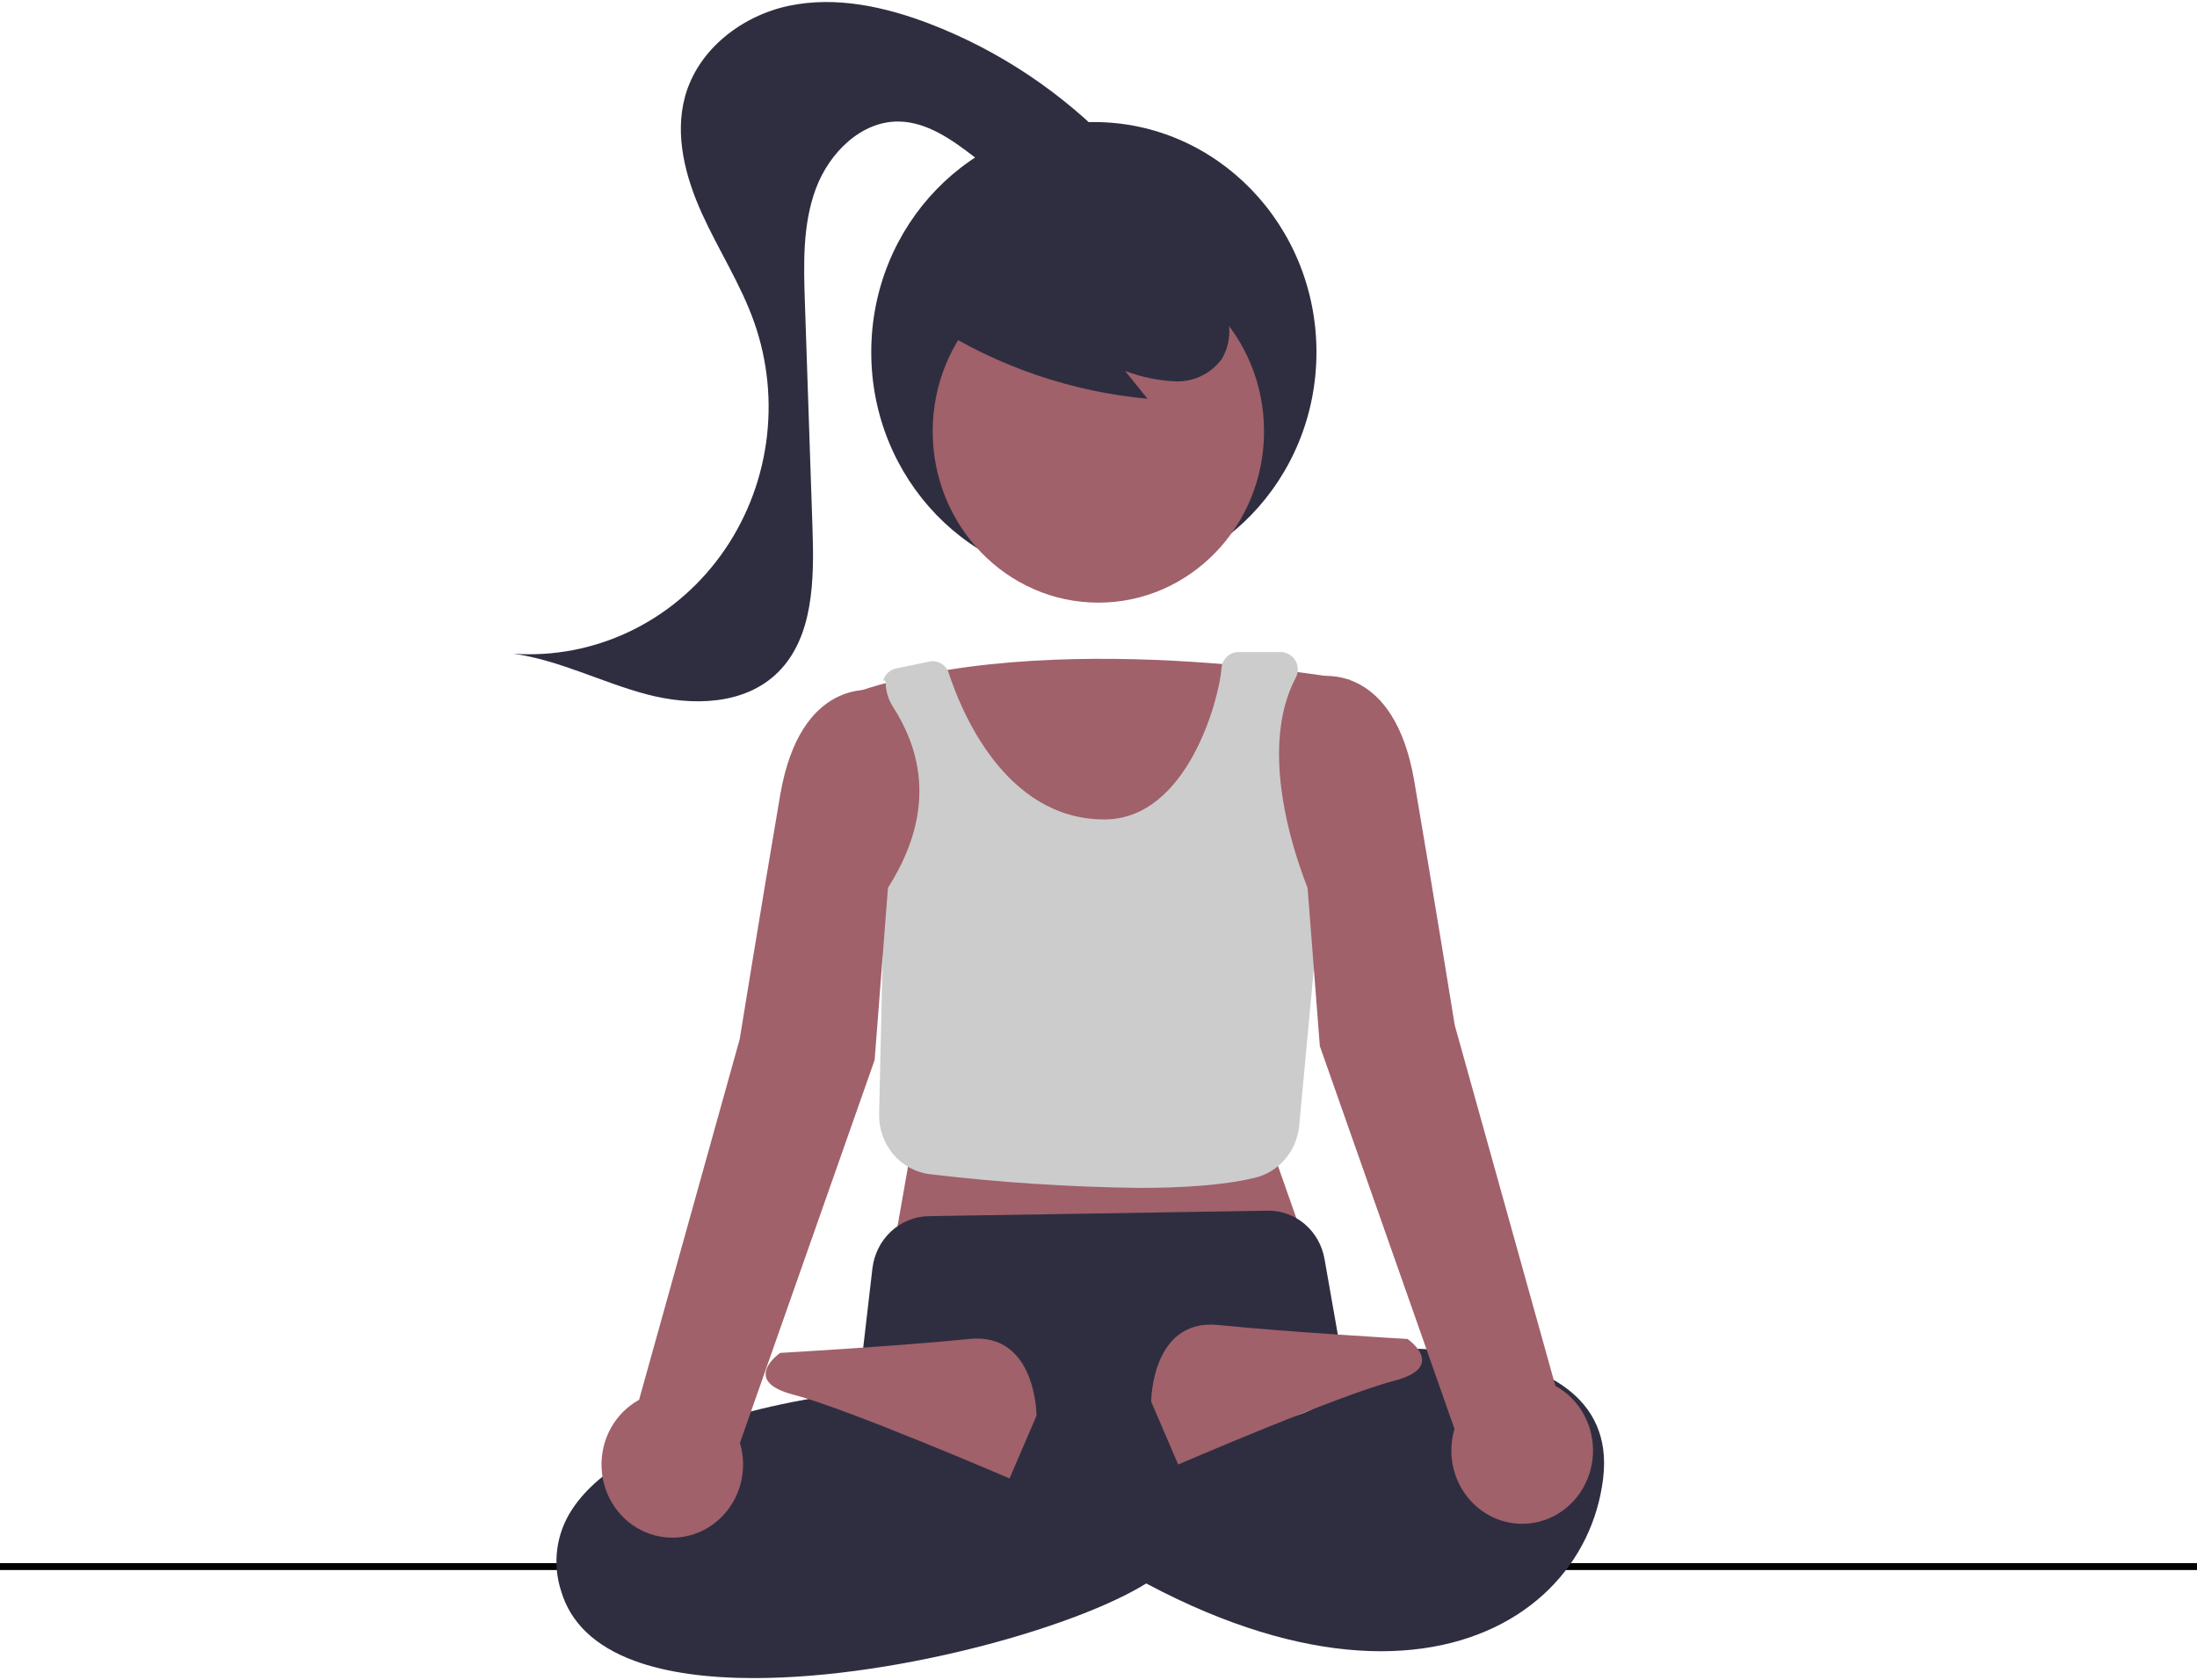 <svg width="319" height="244" viewBox="0 0 319 244" fill="none" xmlns="http://www.w3.org/2000/svg">
<g id="meditation">
<line id="Line 1" y1="227.5" x2="319" y2="227.5" stroke="black"/>
<g id="torso">
<path id="Vector" d="M196.044 98.743C196.044 98.743 151.97 90.641 123.567 100.768L131.892 169.128L129.933 180.268L188.699 178.242L184.781 167.102L196.044 98.743Z" fill="#A0616A"/>
<path id="Vector_2" d="M165.416 172.509C155.27 172.384 145.136 171.72 135.055 170.52C132.985 170.285 131.075 169.254 129.704 167.633C128.333 166.012 127.599 163.918 127.649 161.765L128.364 129.795L128.448 129.671C136.963 116.917 132.815 107.602 129.625 102.587C128.951 101.527 128.593 100.287 128.594 99.019V99.019C128.105 98.315 127.994 99.43 128.298 98.635C128.449 98.242 128.692 97.893 129.006 97.621C129.32 97.349 129.695 97.162 130.097 97.078L134.959 96.073C135.542 95.953 136.148 96.056 136.663 96.364C137.178 96.671 137.568 97.163 137.758 97.746C139.392 102.786 145.759 119.004 160.349 119C172.538 118.997 177.086 101.165 177.359 97.043C177.404 96.405 177.68 95.808 178.133 95.372C178.586 94.936 179.182 94.692 179.8 94.692H185.873C186.258 94.682 186.639 94.763 186.99 94.926C187.34 95.09 187.65 95.333 187.897 95.638C188.2 96.025 188.384 96.497 188.426 96.993C188.469 97.49 188.368 97.988 188.136 98.424C181.205 111.6 191.334 132.448 191.437 132.656L191.502 132.788L188.644 163.467C188.472 165.266 187.757 166.965 186.602 168.323C185.447 169.681 183.909 170.631 182.205 171.038C177.786 172.113 171.814 172.509 165.416 172.509Z" fill="#CCCCCC"/>
</g>
<g id="meditatingGirl">
<path id="Vector_3" d="M158.826 84.564C176.677 84.564 191.147 69.602 191.147 51.144C191.147 32.687 176.677 17.724 158.826 17.724C140.976 17.724 126.505 32.687 126.505 51.144C126.505 69.602 140.976 84.564 158.826 84.564Z" fill="#2F2E41"/>
<path id="Vector_4" d="M159.482 87.517C172.767 87.517 183.537 76.38 183.537 62.643C183.537 48.906 172.767 37.769 159.482 37.769C146.196 37.769 135.426 48.906 135.426 62.643C135.426 76.38 146.196 87.517 159.482 87.517Z" fill="#A0616A"/>
<path id="Vector_5" d="M109.488 243.695C102.906 243.696 96.88 242.946 92.094 241.174C86.403 239.069 82.83 235.664 81.473 231.052C80.832 229.09 80.64 227.001 80.913 224.95C81.186 222.898 81.916 220.94 83.046 219.231C91.464 206.196 120.676 202.523 124.596 202.086L126.673 184.194C126.919 182.129 127.877 180.226 129.372 178.833C130.866 177.44 132.797 176.652 134.809 176.613L184.007 175.818C185.983 175.77 187.909 176.457 189.436 177.754C190.963 179.051 191.99 180.872 192.328 182.885L195.124 198.785L162.863 214.958L167.741 229.081L167.423 229.301C157.98 235.81 130.828 243.694 109.488 243.695Z" fill="#2F2E41"/>
<path id="Vector_6" d="M190.658 196.472C190.658 196.472 235.711 190.395 232.773 214.701C229.835 239.006 195.555 256.223 143.645 214.701L149.522 202.548C149.522 202.548 178.904 210.65 190.658 204.573V196.472Z" fill="#2F2E41"/>
<path id="Vector_7" d="M150.501 205.586C150.501 205.586 150.501 193.433 140.707 194.446C130.913 195.459 113.283 196.472 113.283 196.472C113.283 196.472 107.406 200.523 115.242 202.548C123.077 204.573 146.583 214.701 146.583 214.701L150.501 205.586Z" fill="#A0616A"/>
<path id="Vector_8" d="M167.151 203.561C167.151 203.561 167.151 191.408 176.946 192.421C186.74 193.433 204.37 194.446 204.37 194.446C204.37 194.446 210.246 198.497 202.411 200.523C194.575 202.548 171.069 212.675 171.069 212.675L167.151 203.561Z" fill="#A0616A"/>
<path id="Vector_9" d="M135.669 47.362C145.064 53.292 155.655 56.901 166.618 57.907L163.356 53.865C165.731 54.773 168.231 55.286 170.762 55.386C172.029 55.423 173.287 55.154 174.435 54.598C175.583 54.043 176.589 53.217 177.372 52.186C178.012 51.116 178.392 49.902 178.48 48.647C178.568 47.393 178.361 46.135 177.877 44.98C176.883 42.678 175.336 40.678 173.382 39.169C169.92 36.337 165.834 34.435 161.488 33.632C157.142 32.828 152.672 33.15 148.475 34.566C145.596 35.456 143.018 37.166 141.036 39.5C140.061 40.676 139.385 42.084 139.066 43.597C138.748 45.111 138.798 46.682 139.212 48.17" fill="#2F2E41"/>
<path id="Vector_10" d="M161.868 21.434C154.281 13.478 145.1 7.339 134.971 3.448C128.468 0.958 121.391 -0.581 114.594 0.833C107.796 2.248 101.367 7.11 99.471 14.007C97.92 19.646 99.521 25.718 101.928 31.026C104.334 36.335 107.547 41.257 109.494 46.764C111.479 52.383 112.076 58.425 111.231 64.343C110.385 70.261 108.124 75.867 104.651 80.651C101.179 85.436 96.606 89.249 91.347 91.743C86.089 94.236 80.311 95.333 74.539 94.932C81.218 95.858 87.374 99.103 93.903 100.831C100.431 102.558 108.137 102.441 112.988 97.605C118.121 92.488 118.224 84.169 117.976 76.801C117.607 65.848 117.238 54.896 116.869 43.943C116.681 38.357 116.52 32.593 118.468 27.379C120.416 22.166 125.046 17.6 130.451 17.648C134.548 17.684 138.174 20.25 141.459 22.78C144.744 25.311 148.221 28.011 152.302 28.387C156.382 28.764 161.041 25.641 160.736 21.417" fill="#2F2E41"/>
</g>
<g id="arms">
<path id="Vector_11" d="M225.84 201.259L211.226 148.873C211.226 148.873 208.287 130.644 205.349 113.427C202.411 96.211 191.637 98.236 191.637 98.236L189.678 99.249V126.593L191.637 151.911L211.192 207.515C210.616 209.443 210.582 211.501 211.095 213.448C211.608 215.395 212.647 217.151 214.089 218.511C215.531 219.871 217.318 220.778 219.24 221.127C221.162 221.476 223.141 221.253 224.945 220.482C226.749 219.712 228.304 218.426 229.428 216.776C230.551 215.126 231.198 213.18 231.292 211.164C231.386 209.148 230.923 207.146 229.957 205.392C228.992 203.638 227.564 202.205 225.84 201.259Z" fill="#A0616A"/>
<path id="Vector_12" d="M126.995 100.262C126.995 100.262 116.221 98.236 113.283 115.453C110.345 132.669 107.406 150.898 107.406 150.898L92.792 203.284C91.07 204.231 89.644 205.664 88.68 207.417C87.716 209.17 87.255 211.17 87.349 213.185C87.443 215.199 88.09 217.144 89.213 218.792C90.336 220.44 91.89 221.725 93.692 222.494C95.495 223.264 97.472 223.488 99.393 223.139C101.314 222.791 103.099 221.885 104.54 220.527C105.982 219.168 107.02 217.414 107.533 215.469C108.047 213.524 108.015 211.467 107.44 209.54L126.995 153.937L128.954 128.618V103.539C128.954 102.858 128.771 102.191 128.425 101.613C128.079 101.034 127.584 100.566 126.995 100.262V100.262Z" fill="#A0616A"/>
</g>
</g>
</svg>
